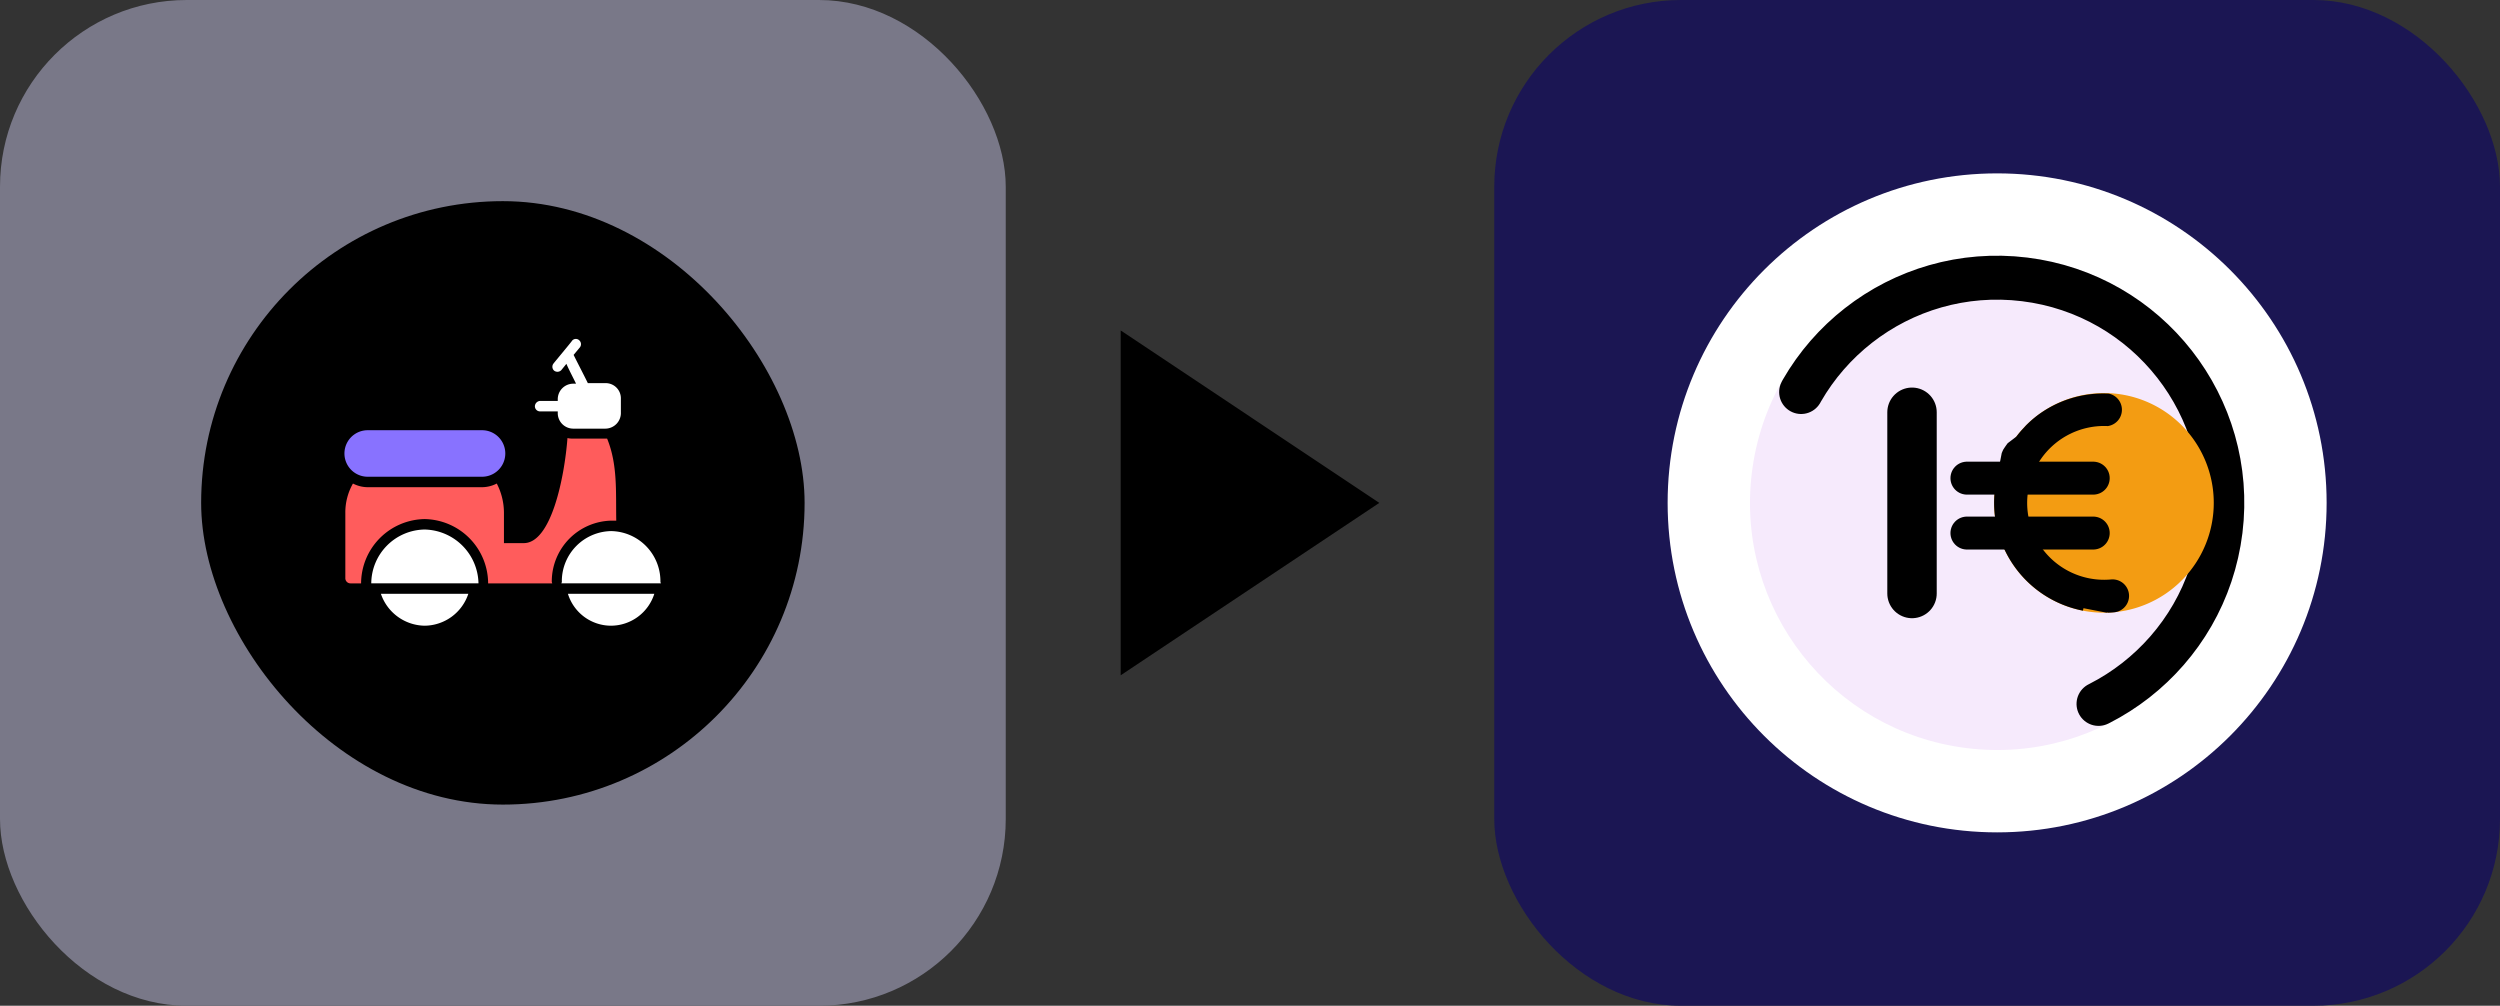<svg xmlns="http://www.w3.org/2000/svg" xmlns:xlink="http://www.w3.org/1999/xlink" width="226.2" height="91" viewBox="0 0 174 70">
  <rect x="0" y="0" width="174" height="70" fill="#333333" stroke="none"/>
  <defs>
    <clipPath id="clip-path">
      <rect id="Rectangle_2831" width="22" height="22" fill="#fff"/>
    </clipPath>
  </defs>
  <g id="Groupe_3327" data-name="Groupe 3327" transform="translate(11365 -1707)">
    <g id="Groupe_3273" data-name="Groupe 3273" transform="translate(-1638.637 -1386)">
      <rect id="Rectangle_1642" data-name="Rectangle 1642" width="70" height="70" rx="13" transform="translate(-9622.363 3093)" fill="#1b1653"/>
      <g id="Groupe_2329" data-name="Groupe 2329" transform="translate(-1213.108 11804.966)">
        <circle id="Ellipse_369" data-name="Ellipse 369" cx="22.933" cy="22.933" r="22.933" transform="translate(-8397.188 -8699.899)" fill="#fff"/>
        <g id="Ellipse_370" data-name="Ellipse 370" transform="translate(-8393.422 -8661.991) rotate(-83)" fill="#f6eafc" stroke="#000" stroke-linecap="round" stroke-width="3.058" stroke-dasharray="40">
          <circle cx="17.2" cy="17.2" r="17.2" stroke="none"/>
          <circle cx="17.2" cy="17.2" r="15.671" fill="none"/>
        </g>
        <line id="Ligne_132" data-name="Ligne 132" y2="12.613" transform="translate(-8380.179 -8683.272)" fill="none" stroke="#000" stroke-linecap="round" stroke-width="3.44"/>
        <g id="Groupe_2327" data-name="Groupe 2327" transform="translate(-1577.005 -8576.063)">
          <g id="Tracé_2291" data-name="Tracé 2291" transform="translate(-6783.771 -91.941) rotate(-169)">
            <path id="Tracé_2423" data-name="Tracé 2423" d="M7.644,0A7.644,7.644,0,1,1,0,7.644,7.644,7.644,0,0,1,7.644,0Z" fill="#f39c12"/>
            <path id="Tracé_2424" data-name="Tracé 2424" d="M7.644,0a7.644,7.644,0,0,1,7.644,7.644v0h0v.005h0v.005h0v.005h0V7.7h0V7.7h0V7.71h0v.005h0V7.74h0v.005h0V7.75h0v.005h0V7.76h0v.005h0V7.77h0v.011h0v.005h0V7.9h0v.005h0V7.91h0v.06h0v.005h0V8h0v.005h0v.011h0v.005h0v.005h0V8.07h0v.005h0V8.08h0v.005h0V8.09h0V8.1h0V8.1h0v.1h0v.02h0v.005h0V8.23h0v.005h0v.01h0V8.25h0v.005h0V8.32h0v.005h0V8.33h0v.005h0v.011h0v.005h0V8.43h0v.005h0V8.44h0v.005h0V8.45h0v.03h0v.005h0V8.49h0v.005h0V8.54h0v.005h0V8.55h0V8.6h0v.005h0V8.61h0v.011h0v.005h0V8.66h0v.01h0V8.7h0v.01h0v.005h0v.01h0V8.73h0v.005h0v.01h0V8.75h0v.005h0v.01h0V8.77h0v.01h0v.005h0V8.79h0V8.8h0V8.8h0V9h0v.01h0v.01h0v.005h0V9.1h0v.005h0V9.11h0v.016h0v.005h0v.005h0v.005h0v.016h0V9.2h0v.01h0v.01h0v.01h0v.005h0v.01h0v.01h0V9.26h0v.01h0v.005h0V9.28h0V9.3h0v.01h0V9.5h0v.005h0v.01h0V9.52h0v.015h0V9.54h0v.005h0v.01h0V9.6h0v.01h0v.01h0v.01h0v.01h0v.01h0v.01h0v.01h0v.015h0V9.7h0l-.006.02h0l-.006.02h0V9.74h0v.005h0l-.006.02h0l-.006.02h0V9.8h0v.015h0v.01h0l-.005.015h0l-.005.015h0l-.005.015h0l-.007.02h0V9.9h0l-.005.015h0v.01h0l-.007.02h0l-.006.015h0l-.006.015h0l-.006.015h0l-.006.015h0l-.006.015h0l-.01.025h0l-.008.019h0l-.008.02h0l-.01.024h0l-.025.058h0l-.006.015h0l-.013.029h0l-.013.029h0l-.022.048h0l-.009.019h0l-.009.019h0l-.013.029h0l-.014.029h0l-.027.057h0L14.514,11h0l-.009.019h0l-.012.024h0l-.014.028h0l-.01.019h0l-.029.056h0l-.029.056h0l-.01.019h0l-.03.056h0l-.03.055h0l-.073.128h0l-.016.027h0l-.011.018h0l-.011.018h0l-.011.018h0l-.011.018h0l-.011.018h0l-.016.027h0l-.014.022h0l-.014.022h0l-.014.022h0l-.02.031h0L14,11.9h0l-.035.052h0l-.048.069h0l-.012.017h0l-.033.047h0l-.018.025h0l-.022.03h0l-.012.017h0l-.012.017h0l-.006.008h0l-.069.092h0l-.077.1h0l-.016.02h0q-.056.07-.113.138h0l-.037.044h0l-.013.016h0l-.02.024h0l-.014.016h0l-.017.02h0l-.017.02h0a7.63,7.63,0,0,1-4.645,2.5,1.147,1.147,0,0,1-.364-2.23A5.352,5.352,0,0,0,7.64,2.293h0a5.362,5.362,0,0,0-1.5.213A1.148,1.148,0,0,1,5.5.3c.13-.038.26-.072.393-.1h.086L6,.176H7.644Z"/>
          </g>
          <line id="Ligne_133" data-name="Ligne 133" x2="8.791" transform="translate(-6799.352 -102.624)" fill="none" stroke="#000" stroke-linecap="round" stroke-width="2.293"/>
          <line id="Ligne_134" data-name="Ligne 134" x2="8.791" transform="translate(-6799.352 -98.802)" fill="none" stroke="#000" stroke-linecap="round" stroke-width="2.293"/>
        </g>
      </g>
    </g>
    <rect id="Rectangle_1642-2" data-name="Rectangle 1642" width="70" height="70" rx="13" transform="translate(-11365 1707)" fill="#797888"/>
    <g id="Groupe_3317" transform="translate(-202 -105)">
      <g id="Groupe_3305" transform="translate(-11149 1826)">
        <rect id="Rectangle_1642-3" data-name="Rectangle_1642" width="42" height="42" rx="21"/>
        <g id="Groupe_de_masques_71" transform="translate(10 8.571)" clip-path="url(#clip-path)">
          <g id="cd0f056bdab157702a5b28c053f1b0f8" transform="translate(-0.027 1.018)">
            <path id="Tracé_4678" d="M17.794,23.166a3.143,3.143,0,0,1-3.006-2.219H20.8a3.176,3.176,0,0,1-3.006,2.219Zm-12.981,0a3.268,3.268,0,0,1-3.042-2.219H7.855a3.233,3.233,0,0,1-3.041,2.219ZM17.405,9.45H15.141A1.079,1.079,0,0,1,14.08,8.359V8.25H12.842a.359.359,0,0,1-.354-.364.386.386,0,0,1,.354-.364H14.08V7.413a1.079,1.079,0,0,1,1.061-1.091h.212c-.212-.437-.5-.982-.672-1.382l-.354.437a.371.371,0,0,1-.5.036A.361.361,0,0,1,13.8,4.9c-.071.073,1.238-1.492,1.273-1.564a.337.337,0,0,1,.5-.036.361.361,0,0,1,.035.509l-.424.509c.212.437.743,1.455.99,1.965h1.238a1.057,1.057,0,0,1,1.061,1.091V8.32a1.089,1.089,0,0,1-1.068,1.13ZM4.814,16.472a3.828,3.828,0,0,1,3.749,3.747H1.1a3.774,3.774,0,0,1,3.714-3.747Zm12.981.109a3.491,3.491,0,0,1,3.431,3.456.336.336,0,0,0,.035.182H14.328a.279.279,0,0,0,.035-.182,3.491,3.491,0,0,1,3.431-3.456Z" transform="translate(0.767 -3.206)" fill="#fff"/>
            <path id="Tracé_4679" d="M7.749,17.6h7.958a2.258,2.258,0,0,0,1.026-.255,4.435,4.435,0,0,1,.5,2.037v2.11h1.379c1.91,0,2.83-4.548,3.042-7.312a1.412,1.412,0,0,0,.389.036h2.37c.743,1.819.6,3.711.637,5.712H24.7a4.235,4.235,0,0,0-4.138,4.184.336.336,0,0,0,.035.182H16.132a4.494,4.494,0,0,0-4.421-4.475A4.494,4.494,0,0,0,7.29,24.294H6.547a.359.359,0,0,1-.354-.364V19.382a4.064,4.064,0,0,1,.531-2.037,2.258,2.258,0,0,0,1.025.255Z" transform="translate(-6.131 -7.28)" fill="#ff5c5c"/>
            <path id="Tracé_4680" d="M28.418,16.55H20.46a1.619,1.619,0,0,1,0-3.238h7.958a1.619,1.619,0,0,1,0,3.238Z" transform="translate(-18.841 -6.958)" fill="#8872ff"/>
          </g>
        </g>
      </g>
    </g>
    <path id="_4deb86abad8b7205f4ad60f5a8c95624" data-name="4deb86abad8b7205f4ad60f5a8c95624" d="M8,4V28L26,16Z" transform="translate(-11295 1726)"/>
  </g>
</svg>
